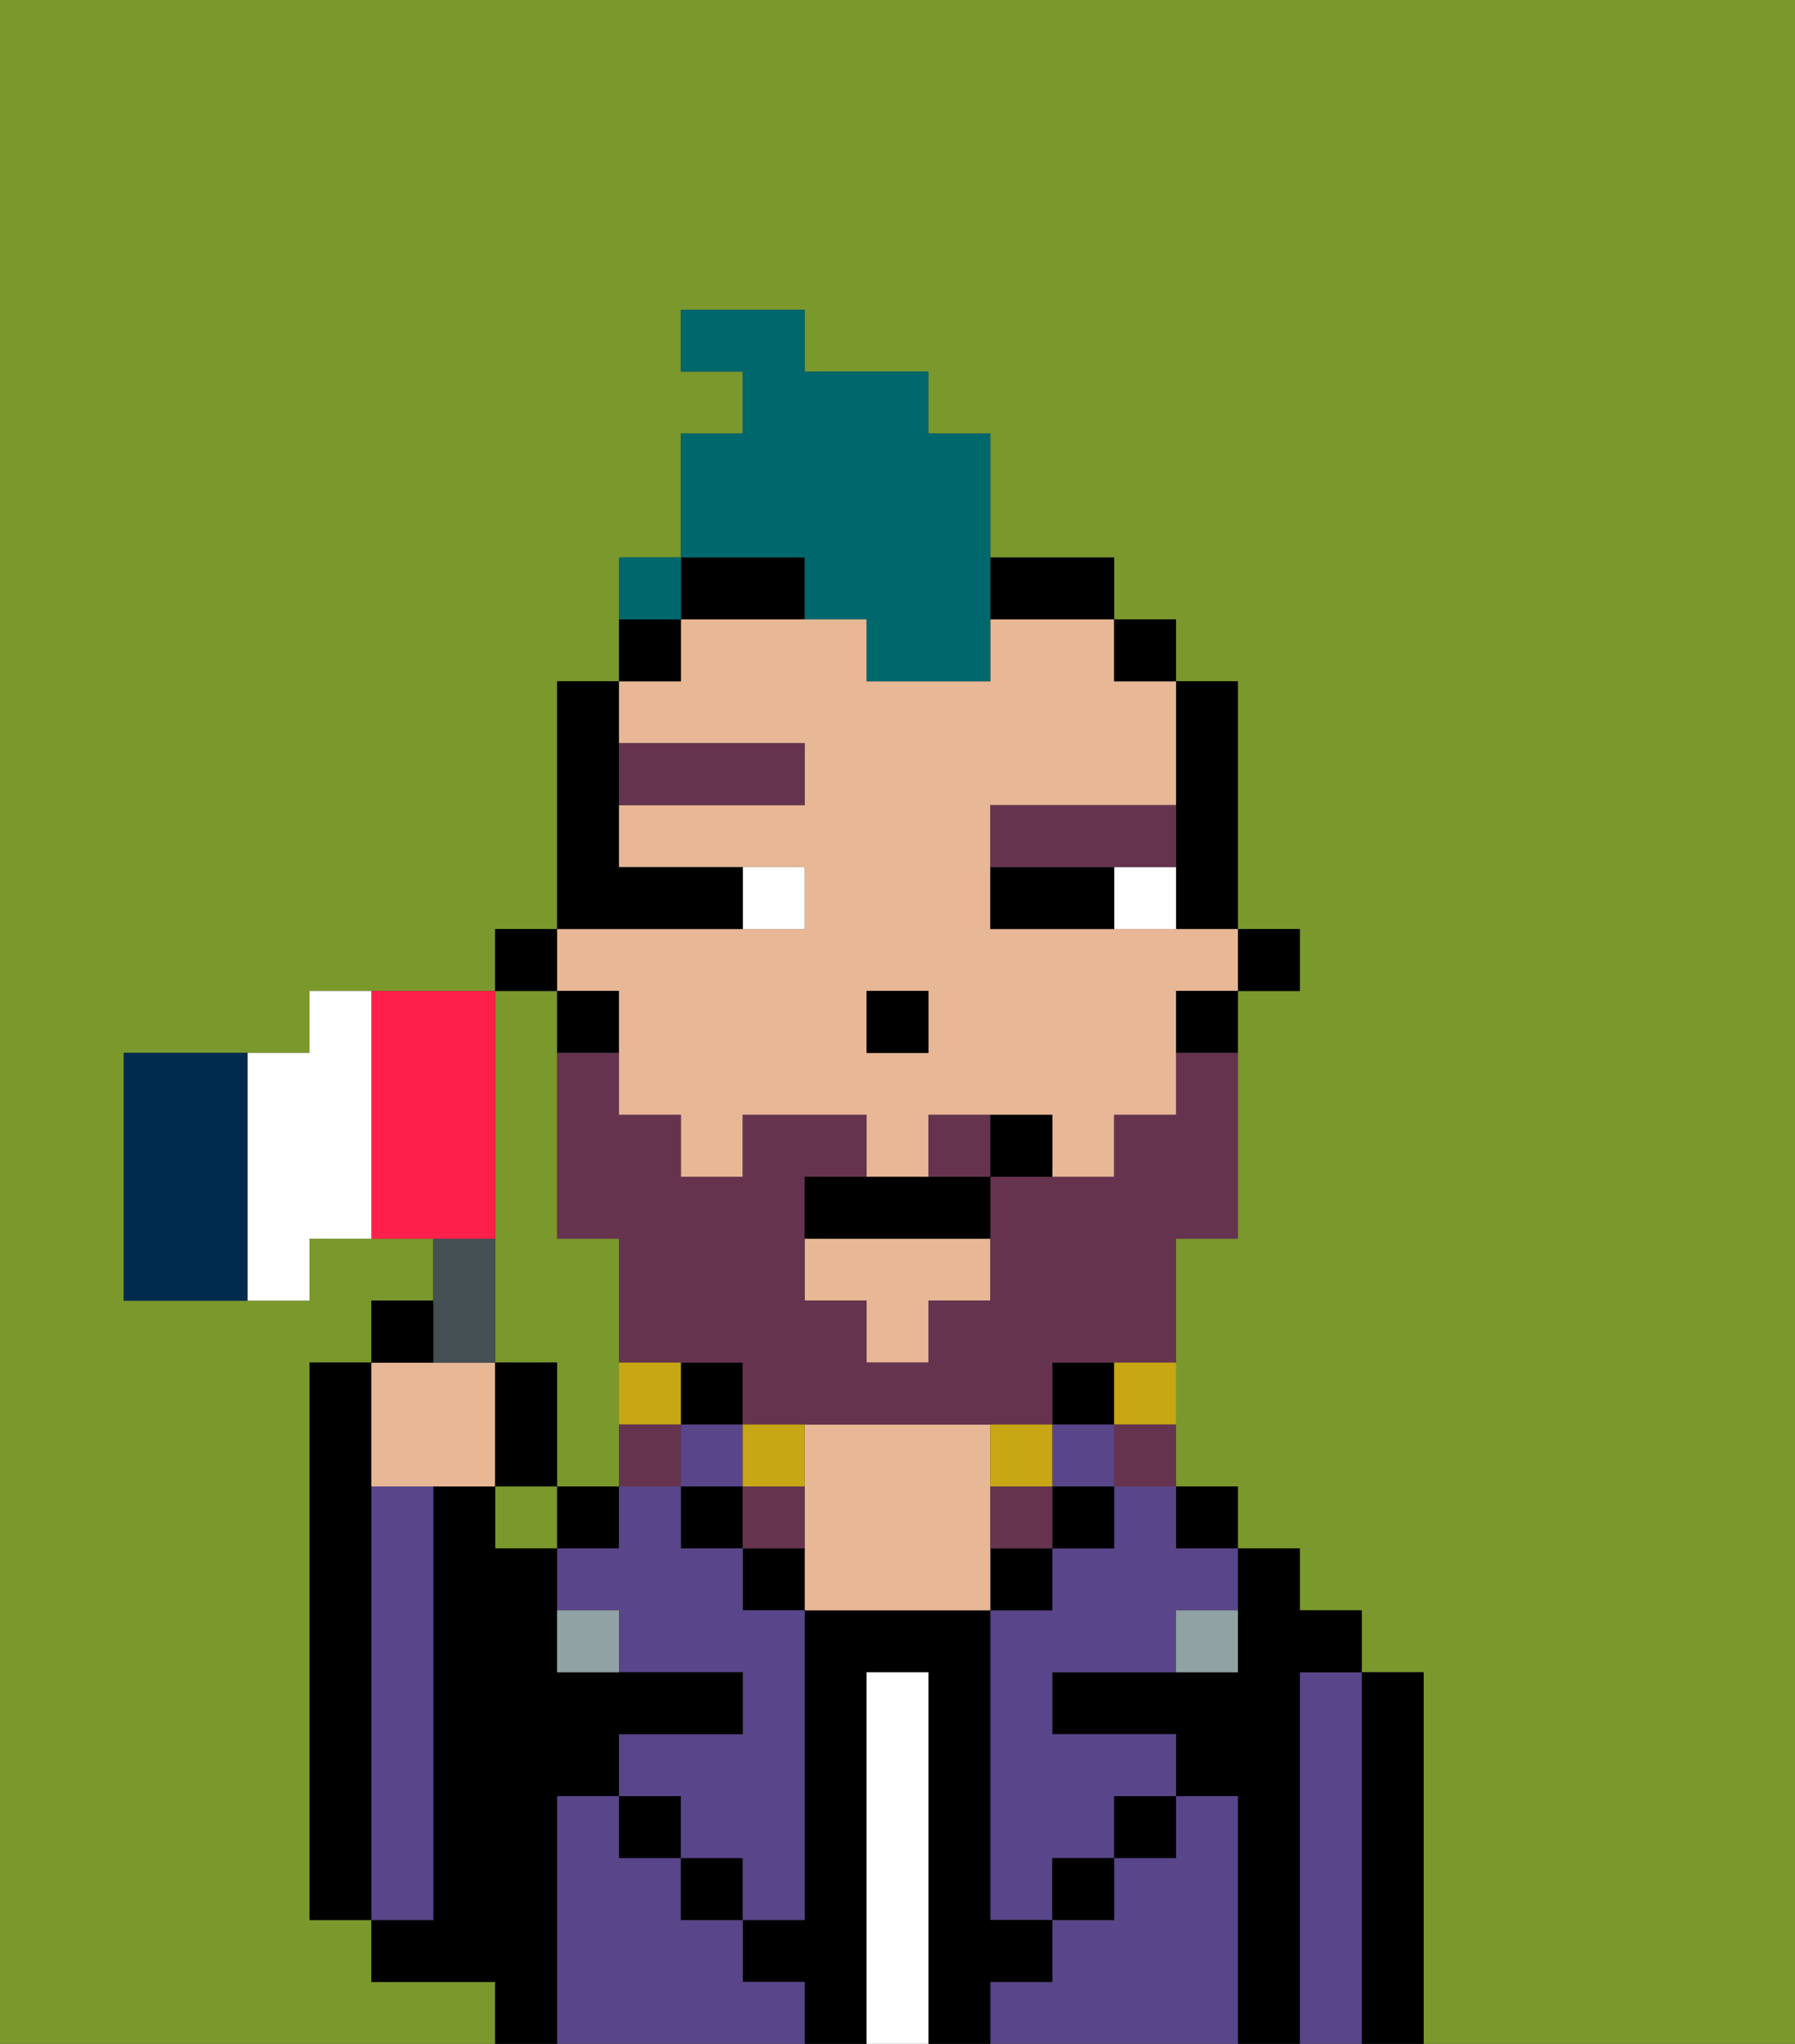 <svg xmlns="http://www.w3.org/2000/svg" viewBox="0 0 29 33"><rect x="0" y="0" width="29" height="33" fill="#333333" stroke="none"/><defs><style>polygon,rect,path{shape-rendering:crispedges;}.eb68-1{fill:#7a982c;}.eb68-2{fill:#000000;}.eb68-3{fill:#594589;}.eb68-4{fill:#ffffff;}.eb68-5{fill:#e8b795;}.eb68-6{fill:#90a2a3;}.eb68-7{fill:#ffffff;}.eb68-8{fill:#66334f;}.eb68-9{fill:#66334f;}.eb68-10{fill:#c8a715;}.eb68-11{fill:#00686d;}.eb68-12{fill:#455054;}.eb68-13{fill:#002b4f;}.eb68-14{fill:#ff1f4a;}</style></defs><rect class="eb68-1" x="8" y="24" width="1" height="1"/><path class="eb68-1" d="M0,33H8V32H6V31H5V22H6V21H7V20H5v1H2V17H5V16H8V15H9V11h1V9h1V7h1V6H11V5h2V6h2V7h1V9h2v1h1v1h1v4h1v1H20v4H19v4h1v1h1v1h1v1h1v6h6V0H0Z"/><path class="eb68-1" d="M8,19v3H9v2h1V20H9V16H8v3Z"/><path class="eb68-2" d="M23,27H22v6h1V27Z"/><path class="eb68-3" d="M22,27H21v6h1V27Z"/><path class="eb68-2" d="M21,27h1V26H21V25H20v2H17v1h2v1h1v4h1V27Z"/><rect class="eb68-2" x="19" y="24" width="1" height="1"/><path class="eb68-3" d="M20,29H19v1H18v1H17v1H16v1h4V29Z"/><path class="eb68-3" d="M18,25H17v1H16v5h1V30h1V29h1V28H17V27h2V26h1V25H19V24H18Z"/><rect class="eb68-2" x="18" y="29" width="1" height="1"/><rect class="eb68-2" x="17" y="22" width="1" height="1"/><rect class="eb68-3" x="17" y="23" width="1" height="1"/><rect class="eb68-2" x="17" y="24" width="1" height="1"/><rect class="eb68-2" x="17" y="30" width="1" height="1"/><rect class="eb68-2" x="16" y="25" width="1" height="1"/><path class="eb68-2" d="M17,32V31H16V26H13v5H12v1h1v1h1V27h1v6h1V32Z"/><path class="eb68-4" d="M15,27H14v6h1V27Z"/><path class="eb68-5" d="M16,24V23H13v3h3V24Z"/><path class="eb68-2" d="M12,25v1h1V25Z"/><path class="eb68-3" d="M12,32V31H11V30H10V29H9v4h4V32Z"/><rect class="eb68-2" x="11" y="22" width="1" height="1"/><rect class="eb68-3" x="11" y="23" width="1" height="1"/><rect class="eb68-2" x="11" y="24" width="1" height="1"/><rect class="eb68-2" x="11" y="30" width="1" height="1"/><rect class="eb68-2" x="10" y="29" width="1" height="1"/><rect class="eb68-2" x="9" y="24" width="1" height="1"/><path class="eb68-3" d="M12,25H11V24H10v1H9v1h1v1h2v1H10v1h1v1h1v1h1V26H12Z"/><path class="eb68-2" d="M9,29h1V28h2V27H9V25H8V24H7v7H6v1H8v1H9V29Z"/><path class="eb68-3" d="M7,30V24H6v7H7Z"/><path class="eb68-2" d="M6,24V22H5v9H6V24Z"/><path class="eb68-6" d="M9,26v1h1V26Z"/><path class="eb68-6" d="M19,27h1V26H19Z"/><rect class="eb68-2" x="20" y="15" width="1" height="1"/><path class="eb68-2" d="M19,14v1h1V11H19v3Z"/><polygon class="eb68-5" points="13 21 14 21 14 22 15 22 15 21 16 21 16 20 13 20 13 21"/><path class="eb68-5" d="M10,16v2h1v1h1V18h2v1h1V18h2v1h1V18h1V16h1V15H16V13h3V11H18V10H16v1H14V10H11v1H10v1h3v1H10v1h3v1H9v1Zm4,0h1v1H14Z"/><path class="eb68-2" d="M19,17h1V16H19Z"/><rect class="eb68-2" x="18" y="10" width="1" height="1"/><path class="eb68-2" d="M17,10h1V9H16v1Z"/><path class="eb68-2" d="M12,10h1V9H11v1Z"/><path class="eb68-2" d="M11,10H10v1h1Z"/><path class="eb68-2" d="M10,16H9v1h1Z"/><rect class="eb68-2" x="8" y="15" width="1" height="1"/><rect class="eb68-2" x="14" y="16" width="1" height="1"/><path class="eb68-7" d="M18,14v1h1V14Z"/><path class="eb68-7" d="M13,15V14H12v1Z"/><path class="eb68-2" d="M17,14H16v1h2V14Z"/><path class="eb68-2" d="M12,15V14H10V11H9v4h3Z"/><path class="eb68-8" d="M13,13V12H10v1Z"/><path class="eb68-8" d="M18,14h1V13H16v1h2Z"/><path class="eb68-9" d="M16,18H15v1h1Z"/><path class="eb68-9" d="M19,18H18v1H16v2H15v1H14V21H13V19h1V18H12v1H11V18H10V17H9v3h1v2h2v1h5V22h2V20h1V17H19Z"/><path class="eb68-10" d="M18,23h1V22H18Z"/><path class="eb68-9" d="M18,24h1V23H18Z"/><path class="eb68-10" d="M17,24V23H16v1Z"/><path class="eb68-9" d="M16,24v1h1V24Z"/><path class="eb68-10" d="M13,24V23H12v1Z"/><path class="eb68-9" d="M12,25h1V24H12Z"/><path class="eb68-10" d="M11,22H10v1h1Z"/><path class="eb68-9" d="M11,23H10v1h1Z"/><path class="eb68-2" d="M13,20h3V19H13Z"/><path class="eb68-2" d="M17,19V18H16v1Z"/><path class="eb68-11" d="M13,10h1v1h2V7H15V6H13V5H11V6h1V7H11V9h2Z"/><path class="eb68-11" d="M11,9H10v1h1Z"/><path class="eb68-5" d="M7,24H8V22H6v2Z"/><path class="eb68-12" d="M8,22V20H7v2Z"/><path class="eb68-2" d="M7,21H6v1H7Z"/><path class="eb68-2" d="M9,22H8v2H9Z"/><path class="eb68-13" d="M3,17H2v4H4V17Z"/><path class="eb68-14" d="M8,19V16H6v4H8Z"/><path class="eb68-7" d="M5,16v1H4v4H5V20H6V16Z"/><rect class="eb68-11" x="10" y="9" width="1" height="1"></rect></svg>